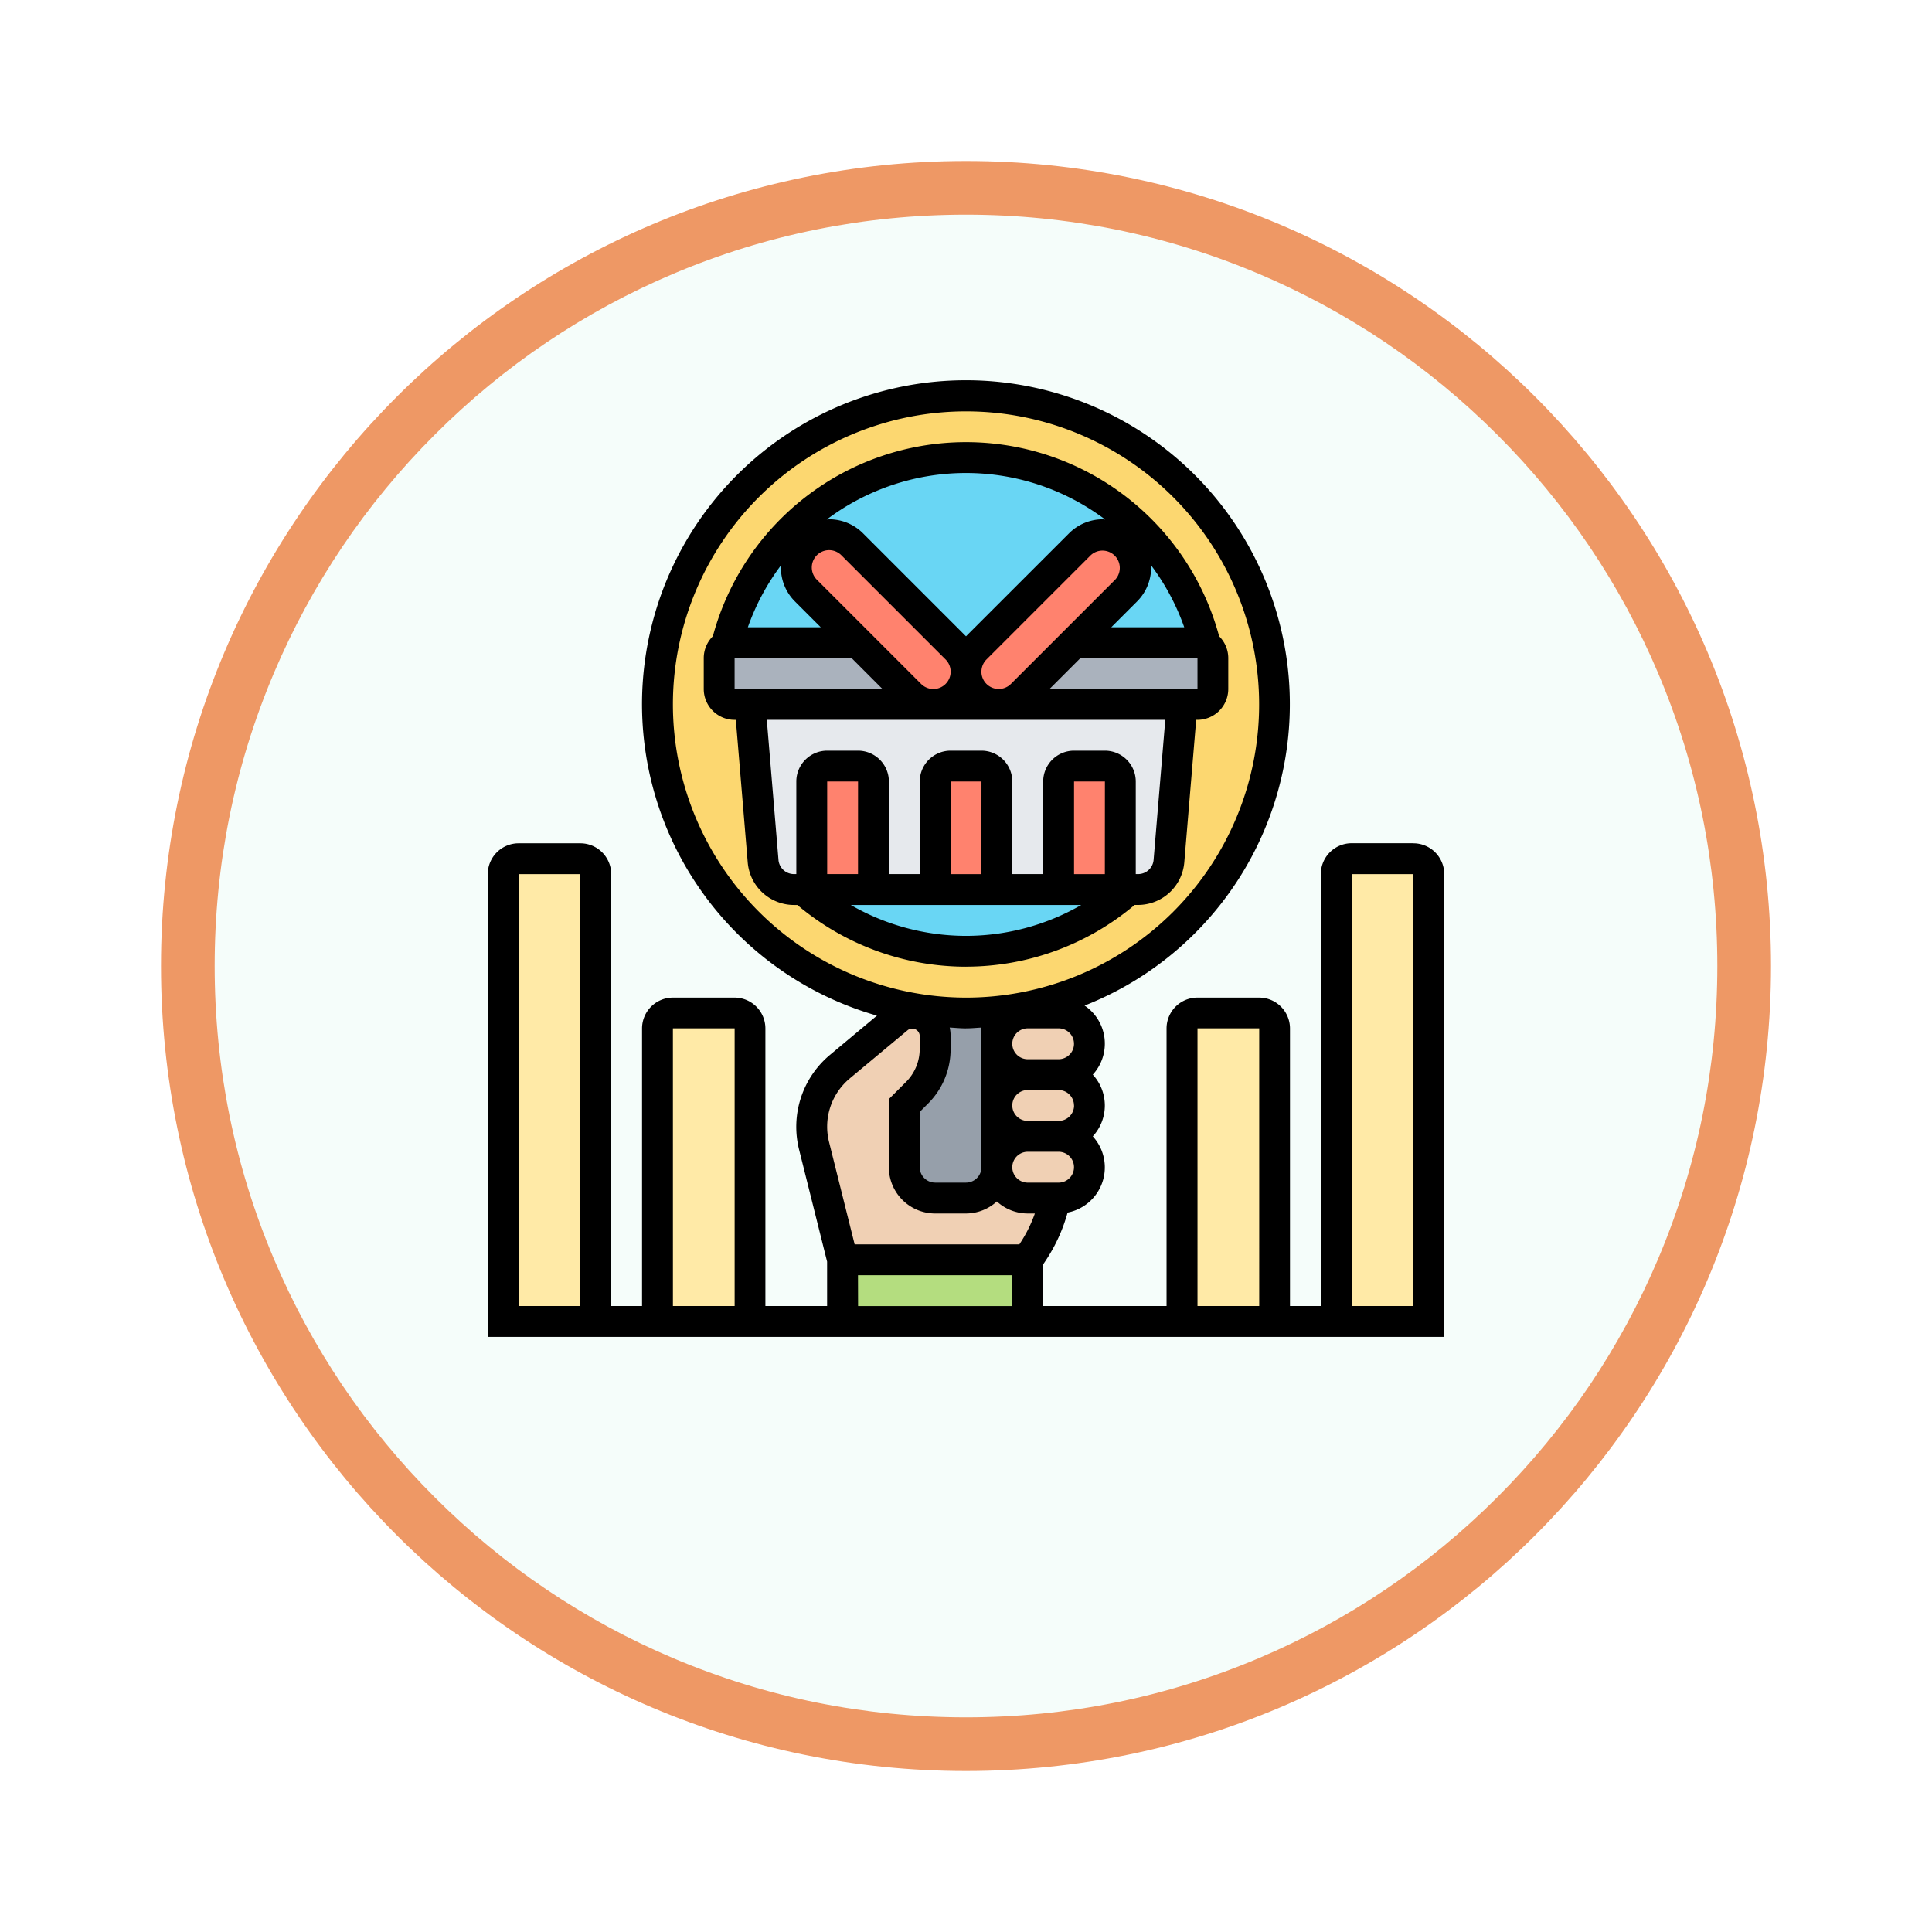 <svg xmlns="http://www.w3.org/2000/svg" xmlns:xlink="http://www.w3.org/1999/xlink" width="108" height="108" viewBox="0 0 108 108">
  <defs>
    <filter id="Trazado_982547" x="0" y="0" width="108" height="108" filterUnits="userSpaceOnUse">
      <feOffset dy="3" input="SourceAlpha"/>
      <feGaussianBlur stdDeviation="3" result="blur"/>
      <feFlood flood-opacity="0.161"/>
      <feComposite operator="in" in2="blur"/>
      <feComposite in="SourceGraphic"/>
    </filter>
  </defs>
  <g id="Grupo_1162436" data-name="Grupo 1162436" transform="translate(-616 -1281)">
    <g id="Grupo_1162136" data-name="Grupo 1162136" transform="translate(625 1287)">
      <g id="Grupo_1159095" data-name="Grupo 1159095" transform="translate(0)">
        <g id="Grupo_1154033" data-name="Grupo 1154033">
          <g id="Grupo_1153177" data-name="Grupo 1153177">
            <g id="Grupo_1149598" data-name="Grupo 1149598">
              <g id="Grupo_1148770" data-name="Grupo 1148770">
                <g id="Grupo_1146954" data-name="Grupo 1146954">
                  <g transform="matrix(1, 0, 0, 1, -9, -6)" filter="url(#Trazado_982547)">
                    <g id="Trazado_982547-2" data-name="Trazado 982547" transform="translate(9 6)" fill="#f5fdfa">
                      <path d="M 45 88.5 C 39.127 88.5 33.43 87.35 28.068 85.082 C 22.889 82.891 18.236 79.755 14.241 75.759 C 10.245 71.764 7.109 67.111 4.918 61.932 C 2.65 56.57 1.5 50.873 1.5 45 C 1.5 39.127 2.65 33.43 4.918 28.068 C 7.109 22.889 10.245 18.236 14.241 14.241 C 18.236 10.245 22.889 7.109 28.068 4.918 C 33.43 2.65 39.127 1.5 45 1.5 C 50.873 1.5 56.57 2.65 61.932 4.918 C 67.111 7.109 71.764 10.245 75.759 14.241 C 79.755 18.236 82.891 22.889 85.082 28.068 C 87.35 33.43 88.5 39.127 88.5 45 C 88.5 50.873 87.35 56.57 85.082 61.932 C 82.891 67.111 79.755 71.764 75.759 75.759 C 71.764 79.755 67.111 82.891 61.932 85.082 C 56.57 87.35 50.873 88.5 45 88.5 Z" stroke="none"/>
                      <path d="M 45 3 C 39.329 3 33.829 4.11 28.653 6.299 C 23.652 8.415 19.16 11.443 15.302 15.302 C 11.443 19.16 8.415 23.652 6.299 28.653 C 4.11 33.829 3 39.329 3 45 C 3 50.671 4.11 56.171 6.299 61.347 C 8.415 66.348 11.443 70.84 15.302 74.698 C 19.16 78.557 23.652 81.585 28.653 83.701 C 33.829 85.89 39.329 87 45 87 C 50.671 87 56.171 85.89 61.347 83.701 C 66.348 81.585 70.84 78.557 74.698 74.698 C 78.557 70.84 81.585 66.348 83.701 61.347 C 85.89 56.171 87 50.671 87 45 C 87 39.329 85.89 33.829 83.701 28.653 C 81.585 23.652 78.557 19.16 74.698 15.302 C 70.84 11.443 66.348 8.415 61.347 6.299 C 56.171 4.11 50.671 3 45 3 M 45 0 C 69.853 0 90 20.147 90 45 C 90 69.853 69.853 90 45 90 C 20.147 90 7.62939453125e-06 69.853 7.62939453125e-06 45 C 7.62939453125e-06 20.147 20.147 0 45 0 Z" stroke="none" fill="#ee9865"/>
                    </g>
                  </g>
                </g>
              </g>
            </g>
          </g>
        </g>
      </g>
    </g>
    <g id="analyzing_2973762" transform="translate(642.267 1301.266)">
      <g id="Grupo_1162434" data-name="Grupo 1162434" transform="translate(1.862 1.862)">
        <g id="Grupo_1162412" data-name="Grupo 1162412" transform="translate(37.945 34.495)">
          <path id="Trazado_996379" data-name="Trazado 996379" d="M51.174,42.862V59.248H46V42.862A.865.865,0,0,1,46.862,42h3.45A.865.865,0,0,1,51.174,42.862Z" transform="translate(-46 -42)" fill="#ffeaa7"/>
        </g>
        <g id="Grupo_1162413" data-name="Grupo 1162413" transform="translate(46.568 25.871)">
          <path id="Trazado_996380" data-name="Trazado 996380" d="M61.174,32.862V57.871H56V32.862A.865.865,0,0,1,56.862,32h3.45A.865.865,0,0,1,61.174,32.862Z" transform="translate(-56 -32)" fill="#ffeaa7"/>
        </g>
        <g id="Grupo_1162414" data-name="Grupo 1162414" transform="translate(0 25.871)">
          <path id="Trazado_996381" data-name="Trazado 996381" d="M7.174,32.862V57.871H2V32.862A.865.865,0,0,1,2.862,32h3.45A.865.865,0,0,1,7.174,32.862Z" transform="translate(-2 -32)" fill="#ffeaa7"/>
        </g>
        <g id="Grupo_1162415" data-name="Grupo 1162415" transform="translate(8.624 34.495)">
          <path id="Trazado_996382" data-name="Trazado 996382" d="M17.174,42.862V59.248H12V42.862A.865.865,0,0,1,12.862,42h3.45A.865.865,0,0,1,17.174,42.862Z" transform="translate(-12 -42)" fill="#ffeaa7"/>
        </g>
        <g id="Grupo_1162416" data-name="Grupo 1162416" transform="translate(18.972 48.293)">
          <path id="Trazado_996383" data-name="Trazado 996383" d="M24,58H34.349v3.45H24Z" transform="translate(-24 -58)" fill="#b4dd7f"/>
        </g>
        <g id="Grupo_1162417" data-name="Grupo 1162417" transform="translate(27.596 34.495)">
          <path id="Trazado_996384" data-name="Trazado 996384" d="M38.665,44.941a1.686,1.686,0,0,1-1.216.509H35.725A1.73,1.73,0,0,1,34,43.725,1.737,1.737,0,0,1,35.725,42H37.45a1.73,1.73,0,0,1,1.725,1.725A1.686,1.686,0,0,1,38.665,44.941Z" transform="translate(-34 -42)" fill="#f0d0b4"/>
        </g>
        <g id="Grupo_1162418" data-name="Grupo 1162418" transform="translate(27.596 37.945)">
          <path id="Trazado_996385" data-name="Trazado 996385" d="M37.45,46a1.73,1.73,0,0,1,1.725,1.725A1.737,1.737,0,0,1,37.45,49.45H35.725A1.73,1.73,0,0,1,34,47.725,1.737,1.737,0,0,1,35.725,46Z" transform="translate(-34 -46)" fill="#f0d0b4"/>
        </g>
        <g id="Grupo_1162419" data-name="Grupo 1162419" transform="translate(27.596 41.394)">
          <path id="Trazado_996386" data-name="Trazado 996386" d="M37.45,50a1.73,1.73,0,0,1,1.725,1.725A1.737,1.737,0,0,1,37.45,53.45H35.725A1.73,1.73,0,0,1,34,51.725,1.737,1.737,0,0,1,35.725,50Z" transform="translate(-34 -50)" fill="#f0d0b4"/>
        </g>
        <g id="Grupo_1162420" data-name="Grupo 1162420" transform="translate(17.248 34.495)">
          <path id="Trazado_996387" data-name="Trazado 996387" d="M32.349,50.624a1.73,1.73,0,0,0,1.725,1.725h1.552a8.677,8.677,0,0,1-1.259,3.018l-.293.431H23.725l-1.6-6.373A4.462,4.462,0,0,1,22,48.364,4.383,4.383,0,0,1,23.57,45l3.251-2.708A1.282,1.282,0,0,1,27.631,42a1.316,1.316,0,0,1,.259.026A1.276,1.276,0,0,1,28.9,43.268v.75a3.453,3.453,0,0,1-1.009,2.441l-.716.716v3.45A1.73,1.73,0,0,0,28.9,52.349h1.725A1.73,1.73,0,0,0,32.349,50.624Z" transform="translate(-22 -42)" fill="#f0d0b4"/>
        </g>
        <g id="Grupo_1162421" data-name="Grupo 1162421" transform="translate(22.422 34.288)">
          <path id="Trazado_996388" data-name="Trazado 996388" d="M28.759,41.76a17.255,17.255,0,0,0,2.691.207,16.266,16.266,0,0,0,1.725-.086v8.71a1.73,1.73,0,0,1-1.725,1.725H29.725A1.73,1.73,0,0,1,28,50.591v-3.45l.716-.716a3.453,3.453,0,0,0,1.009-2.441v-.75a1.276,1.276,0,0,0-1.009-1.242Z" transform="translate(-28 -41.76)" fill="#969faa"/>
        </g>
        <g id="Grupo_1162422" data-name="Grupo 1162422" transform="translate(8.624)">
          <path id="Trazado_996389" data-name="Trazado 996389" d="M29.248,2a17.248,17.248,0,0,1,1.725,34.409,16.266,16.266,0,0,1-1.725.086,17.248,17.248,0,0,1,0-34.5Z" transform="translate(-12 -2)" fill="#fcd770"/>
        </g>
        <g id="Grupo_1162423" data-name="Grupo 1162423" transform="translate(16.747 27.596)">
          <path id="Trazado_996390" data-name="Trazado 996390" d="M21.92,34H39.668A13.791,13.791,0,0,1,21.42,34Z" transform="translate(-21.42 -34)" fill="#69d6f4"/>
        </g>
        <g id="Grupo_1162424" data-name="Grupo 1162424" transform="translate(12.47 3.45)">
          <path id="Trazado_996391" data-name="Trazado 996391" d="M22.2,10.312a1.829,1.829,0,0,0-1.294,3.122l2.915,2.915h-6.9a.867.867,0,0,0-.466.138,13.806,13.806,0,0,1,26.8,0,.867.867,0,0,0-.466-.138H35.9l2.915-2.915a1.829,1.829,0,0,0-2.587-2.587l-5.83,5.83a1.828,1.828,0,0,0-.535,1.294,1.828,1.828,0,0,0-.535-1.294l-5.83-5.83a1.828,1.828,0,0,0-1.294-.535Z" transform="translate(-16.46 -6)" fill="#69d6f4"/>
        </g>
        <g id="Grupo_1162425" data-name="Grupo 1162425" transform="translate(13.798 17.248)">
          <path id="Trazado_996392" data-name="Trazado 996392" d="M18,22l.733,8.77a1.72,1.72,0,0,0,1.716,1.578H39.7a1.72,1.72,0,0,0,1.716-1.578L42.147,22Z" transform="translate(-18 -22)" fill="#e6e9ed"/>
        </g>
        <g id="Grupo_1162426" data-name="Grupo 1162426" transform="translate(31.046 20.697)">
          <path id="Trazado_996393" data-name="Trazado 996393" d="M41.45,26.862V32.9H38V26.862A.865.865,0,0,1,38.862,26h1.725A.865.865,0,0,1,41.45,26.862Z" transform="translate(-38 -26)" fill="#ff826e"/>
        </g>
        <g id="Grupo_1162427" data-name="Grupo 1162427" transform="translate(24.147 20.697)">
          <path id="Trazado_996394" data-name="Trazado 996394" d="M33.45,26.862V32.9H30V26.862A.865.865,0,0,1,30.862,26h1.725A.865.865,0,0,1,33.45,26.862Z" transform="translate(-30 -26)" fill="#ff826e"/>
        </g>
        <g id="Grupo_1162428" data-name="Grupo 1162428" transform="translate(17.248 20.697)">
          <path id="Trazado_996395" data-name="Trazado 996395" d="M25.45,26.862V32.9H22V26.862A.865.865,0,0,1,22.862,26h1.725A.865.865,0,0,1,25.45,26.862Z" transform="translate(-22 -26)" fill="#ff826e"/>
        </g>
        <g id="Grupo_1162429" data-name="Grupo 1162429" transform="translate(24.043 15.419)">
          <path id="Trazado_996396" data-name="Trazado 996396" d="M33.536,21.708H29.88a1.826,1.826,0,0,0,1.828-1.828,1.825,1.825,0,0,0,1.828,1.828Z" transform="translate(-29.88 -19.88)" fill="#aab2bd"/>
        </g>
        <g id="Grupo_1162430" data-name="Grupo 1162430" transform="translate(27.7 13.798)">
          <path id="Trazado_996397" data-name="Trazado 996397" d="M46.09,18.862v1.725a.865.865,0,0,1-.862.862H34.12a1.828,1.828,0,0,0,1.294-.535L38.328,18h6.9a.867.867,0,0,1,.466.138A.859.859,0,0,1,46.09,18.862Z" transform="translate(-34.12 -18)" fill="#aab2bd"/>
        </g>
        <g id="Grupo_1162431" data-name="Grupo 1162431" transform="translate(12.073 13.798)">
          <path id="Trazado_996398" data-name="Trazado 996398" d="M27.97,21.45H16.862A.865.865,0,0,1,16,20.587V18.862a.859.859,0,0,1,.4-.724A.867.867,0,0,1,16.862,18h6.9l2.915,2.915a1.828,1.828,0,0,0,1.294.535Z" transform="translate(-16 -18)" fill="#aab2bd"/>
        </g>
        <g id="Grupo_1162432" data-name="Grupo 1162432" transform="translate(25.871 7.761)">
          <path id="Trazado_996399" data-name="Trazado 996399" d="M41.486,12.828a1.828,1.828,0,0,1-.535,1.294l-2.915,2.915-2.915,2.915a1.829,1.829,0,0,1-2.587-2.587l5.83-5.83a1.828,1.828,0,0,1,3.122,1.294Z" transform="translate(-32 -11)" fill="#ff826e"/>
        </g>
        <g id="Grupo_1162433" data-name="Grupo 1162433" transform="translate(16.385 7.761)">
          <path id="Trazado_996400" data-name="Trazado 996400" d="M29.951,17.364a1.829,1.829,0,0,1-2.587,2.587L24.45,17.037l-2.915-2.915a1.829,1.829,0,0,1,2.587-2.587Z" transform="translate(-21 -11)" fill="#ff826e"/>
        </g>
      </g>
      <g id="Grupo_1162435" data-name="Grupo 1162435" transform="translate(1 1)">
        <path id="Trazado_996401" data-name="Trazado 996401" d="M29.66,34.321a14.632,14.632,0,0,0,9.428-3.45h.195A2.6,2.6,0,0,0,41.862,28.5l.665-7.976H42.6A1.726,1.726,0,0,0,44.321,18.8V17.073a1.718,1.718,0,0,0-.511-1.223,14.652,14.652,0,0,0-28.3,0A1.718,1.718,0,0,0,15,17.073V18.8a1.726,1.726,0,0,0,1.725,1.725h.069l.665,7.976a2.6,2.6,0,0,0,2.578,2.372h.195a14.637,14.637,0,0,0,9.429,3.45Zm-6.037-5.174H21.9V23.972h1.725ZM29.66,32.6a12.922,12.922,0,0,1-6.438-1.725H36.1A12.922,12.922,0,0,1,29.66,32.6Zm.862-3.45H28.8V23.972h1.725Zm6.9,0H35.7V23.972h1.725ZM42.6,18.8H34.329l1.725-1.725H42.6Zm-15.449-.283-5.828-5.828a.967.967,0,0,1,1.368-1.368l5.828,5.828a.967.967,0,0,1-1.368,1.368ZM20.1,13.907l1.442,1.442H17.465a12.869,12.869,0,0,1,1.86-3.473c0,.043-.013.084-.013.128A2.674,2.674,0,0,0,20.1,13.907Zm10.423,3.925a.963.963,0,0,1,.283-.684l5.828-5.828A.967.967,0,0,1,38,12.687l-5.828,5.828a.967.967,0,0,1-1.651-.684ZM40,11.876a12.869,12.869,0,0,1,1.86,3.473H37.779l1.442-1.442a2.674,2.674,0,0,0,.788-1.9c0-.044-.011-.085-.013-.128ZM37.443,9.325c-.043,0-.083-.013-.126-.013a2.674,2.674,0,0,0-1.9.788L29.66,15.854,23.907,10.1A2.674,2.674,0,0,0,22,9.312c-.043,0-.083.01-.126.013a12.949,12.949,0,0,1,15.566,0ZM16.725,17.073h6.542L24.991,18.8H16.725Zm2.453,11.282-.653-7.833H40.8l-.653,7.833a.867.867,0,0,1-.859.791h-.138V23.972a1.726,1.726,0,0,0-1.725-1.725H35.7a1.726,1.726,0,0,0-1.725,1.725v5.174H32.248V23.972a1.726,1.726,0,0,0-1.725-1.725H28.8a1.726,1.726,0,0,0-1.725,1.725v5.174H25.349V23.972a1.726,1.726,0,0,0-1.725-1.725H21.9a1.726,1.726,0,0,0-1.725,1.725v5.174h-.138A.867.867,0,0,1,19.177,28.356Z" transform="translate(-2.927 -1.55)"/>
        <path id="Trazado_996402" data-name="Trazado 996402" d="M52.743,26.871h-3.45A1.726,1.726,0,0,0,47.568,28.6V52.743H45.844V37.22A1.726,1.726,0,0,0,44.119,35.5h-3.45a1.726,1.726,0,0,0-1.725,1.725V52.743h-6.9V50.417l.145-.217a9.351,9.351,0,0,0,1.223-2.682,2.574,2.574,0,0,0,1.409-4.261,2.548,2.548,0,0,0,0-3.45,2.567,2.567,0,0,0-.459-3.861,18.107,18.107,0,1,0-11.607.562L20.132,38.7A5.237,5.237,0,0,0,18.4,43.988l1.569,6.274v2.481h-3.45V37.22A1.726,1.726,0,0,0,14.8,35.5h-3.45A1.726,1.726,0,0,0,9.624,37.22V52.743H7.9V28.6a1.726,1.726,0,0,0-1.725-1.725H2.725A1.726,1.726,0,0,0,1,28.6V54.467H54.467V28.6a1.726,1.726,0,0,0-1.725-1.725ZM6.174,52.743H2.725V28.6h3.45Zm34.5-15.523h3.45V52.743h-3.45Zm-7.761,8.624H31.183a.862.862,0,1,1,0-1.725h1.725a.862.862,0,1,1,0,1.725Zm0-6.9H31.183a.862.862,0,1,1,0-1.725h1.725a.862.862,0,1,1,0,1.725Zm.862,2.587a.864.864,0,0,1-.862.862H31.183a.862.862,0,0,1,0-1.725h1.725A.864.864,0,0,1,33.77,41.532ZM11.349,19.11A16.385,16.385,0,1,1,27.734,35.5,16.4,16.4,0,0,1,11.349,19.11ZM27.734,37.22c.291,0,.574-.03.862-.044v7.805a.864.864,0,0,1-.862.862H26.009a.864.864,0,0,1-.862-.862V41.889l.462-.462a4.282,4.282,0,0,0,1.263-3.048v-.755a2.156,2.156,0,0,0-.05-.45c.3.016.6.047.912.047Zm-6.5,2.8,3.249-2.707a.419.419,0,0,1,.662.31v.755a2.6,2.6,0,0,1-.757,1.829l-.968.968v3.807a2.59,2.59,0,0,0,2.587,2.587h1.725a2.57,2.57,0,0,0,1.725-.673,2.566,2.566,0,0,0,1.725.673h.4a7.6,7.6,0,0,1-.833,1.674l-.033.051H21.508l-1.431-5.724a3.51,3.51,0,0,1,1.158-3.55Zm.461,11h8.624v1.725H21.7ZM11.349,37.22H14.8V52.743h-3.45ZM52.743,52.743h-3.45V28.6h3.45Z" transform="translate(-1 -1)"/>
      </g>
    </g>
  </g>
</svg>
